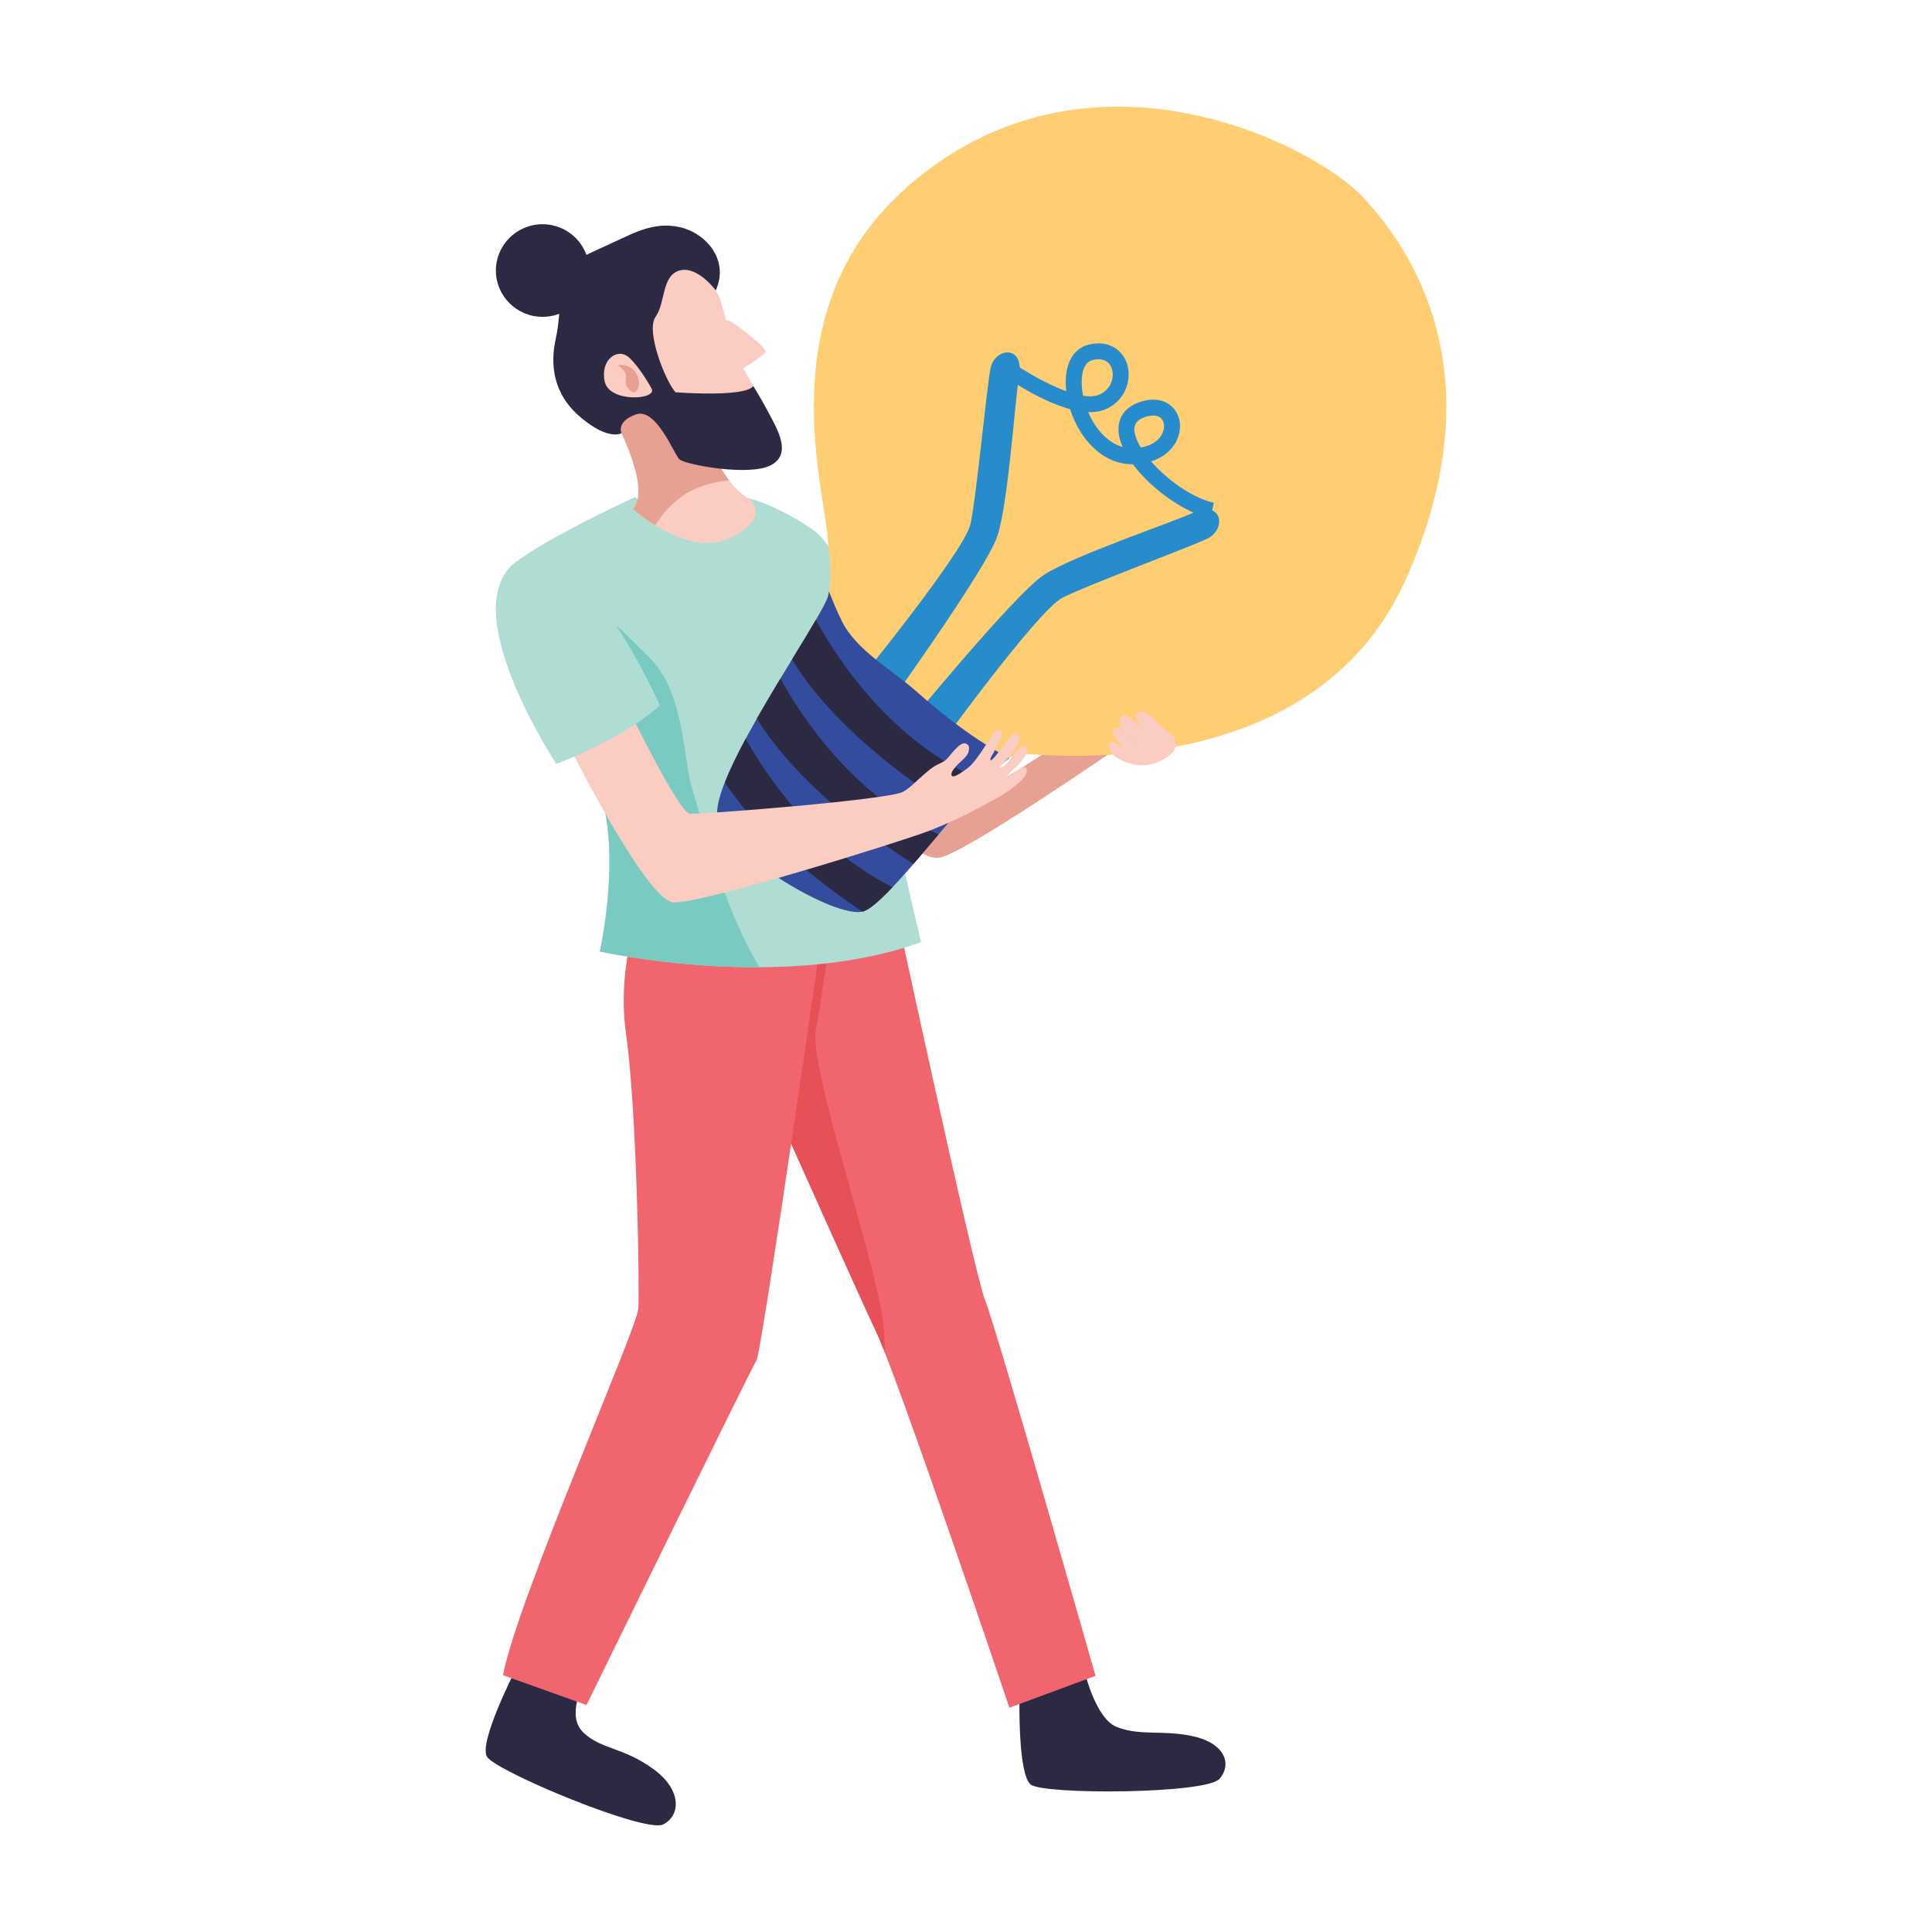 <svg xmlns="http://www.w3.org/2000/svg" width="1600.003" height="1600.003" fill-rule="evenodd" clip-rule="evenodd" image-rendering="optimizeQuality" shape-rendering="geometricPrecision" text-rendering="geometricPrecision" viewBox="0 0 16666.66 16666.66" id="crowdfunding-idea">
  <rect width="16666.66" height="16666.66" fill="none"></rect>
  <rect width="16666.66" height="16666.66" fill="none"></rect>
  <path fill="#2c2a43" fill-rule="nonzero" d="M4440.14 14419.17c0 0-309.13 607.05-240.43 733.04 68.71 125.98 1365.65 664.26 1520.27 586.87 154.62-77.24 162.93-300.46-85.5-479.4-266.31-191.79-441.56-164.75-598.83-310.85-157.38-145.94 0-420.78 0-420.78l-595.51-108.89zM8794.85 14641.68c0 0-15.49 663.48 96.68 752.81 112.21 89.45 1516.51 81.93 1629.09-49.27 112.46-131.24 41.78-313.6-244.11-370.88-256.96-51.39-446.55 2.61-645.57-77.65-174.73-70.43-269.21-456.94-269.21-456.94l-566.88 201.92z"></path>
  <path fill="#f1666e" fill-rule="nonzero" d="M7659.5 7526.25l-1829.66 112.43c0,0 1537.74,3451.15 1726.66,3846.27 188.92,395.08 1150.99,3246.85 1150.99,3246.85l743.06 -274.8c0,0 -846.18,-2972.05 -949.19,-3229.76 -103.12,-257.63 -841.86,-3701 -841.86,-3701z"></path>
  <path fill="#eaa3ab" fill-rule="nonzero" d="M7633.73 11669.81c-29.01,-74.07 -53.44,-133.47 -71.72,-172.98 18.28,39.51 42.71,98.54 71.72,172.87 0,0.11 0,0.11 0,0.11zm-72.1 -173.76l0 -0.15 0 0.15z"></path>
  <path fill="#e85058" fill-rule="nonzero" d="M7633.73 11669.7c-29.01,-74.33 -53.44,-133.36 -71.72,-172.87 -0.11,-0.26 -0.26,-0.52 -0.37,-0.78l0 -0.15c-1.71,-3.8 -3.43,-7.48 -5.14,-10.95l0 0c-188.92,-395.12 -1726.66,-3846.27 -1726.66,-3846.27l1512.78 -92.99c19.85,28.78 45.17,53.22 73.29,75.11 -12.85,120.51 -181.81,126.58 -208.36,247.54 -66.74,304.78 -108.63,702.17 -168.14,1008.55 -67.81,347.79 546.39,2062.01 586.05,2594.58 4.99,65.95 7.63,132.06 8.27,198.23z"></path>
  <path fill="#f1666e" fill-rule="nonzero" d="M7144.25 7680.87l-1563.39 0c0,0 -274.83,566.91 -180.36,1236.94 94.44,669.95 117.46,2200.61 105.88,2372.48 -11.43,171.76 -1046.94,2519.51 -1167.16,3160.9l720.49 257.78c0,0 1420.17,-2903.3 1466.01,-2972.13 45.84,-68.71 618.53,-4055.97 618.53,-4055.97z"></path>
  <path fill="#fbcdc2" fill-rule="nonzero" d="M7582.27 6985.07c0,0 309.24,446.66 523.9,412.29 214.8,-34.33 1520.42,-936.19 1520.42,-936.19l-120.21 -292.07c0,0 -1193.93,815.98 -1314.29,781.6 -120.18,-34.33 -274.83,-360.79 -274.83,-360.79l-334.98 395.16z"></path>
  <path fill="#e7a192" fill-rule="nonzero" d="M7582.27 6985.07c0,0 309.24,446.66 523.9,412.29 214.8,-34.33 1520.42,-936.19 1520.42,-936.19l-120.21 -292.07c0,0 -1193.93,815.98 -1314.29,781.6 -120.18,-34.33 -274.83,-360.79 -274.83,-360.79l-334.98 395.16z"></path>
  <path fill="#b0ddd3" fill-rule="nonzero" d="M5174.26 8207.71c0,0 1569.02,354.94 2771.63,-80.18 0,0 -269.17,-1110.88 -363.62,-1729.45 -94.48,-618.49 -220.46,-1591.84 -575.59,-1832.45 -354.98,-240.5 -592.61,-277.67 -592.61,-277.67 0,0 -68.71,231.86 -283.51,283.33 -214.69,51.69 -652.82,-283.33 -652.82,-283.33 0,0 -996.37,458.88 -1109.88,644.78 -232.38,380.71 697.63,1433.83 835.04,1992.18 137.42,558.35 -28.64,1282.79 -28.64,1282.79z"></path>
  <path fill="#79cbc2" fill-rule="nonzero" d="M5965.66 6781.33c-73.03,-255.39 -65.95,-825.81 -368.12,-1114.24 -174.43,-166.57 -387.82,-424.84 -646.87,-469.64 -312.97,-54.11 -333.45,10.5 -613.68,-54.37 58.35,472.14 748.87,1306.02 865.91,1781.85 137.42,558.35 -28.64,1282.79 -28.64,1282.79 0,0 618.64,139.87 1376.67,136.33 -282.32,-476.64 -440.48,-1056.25 -585.27,-1562.72z"></path>
  <path fill="#fbcdc2" fill-rule="nonzero" d="M5280.28 3574.96c0,0 352.07,627.05 180.36,816.02 0,0 472.43,429.57 841.74,249.03 369.43,-180.36 155.15,-342.31 155.15,-342.31 0,0 -258.15,-112.88 -387.04,-654.02 -128.85,-541.1 -790.21,-68.71 -790.21,-68.71z"></path>
  <path fill="#e7a192" fill-rule="nonzero" d="M5653.25 4531.93c60.44,-98.02 136.37,-185.01 238.08,-255.8 116.53,-81.22 256.55,-117.35 397.65,-132.06 -75.41,-98.8 -160.13,-255.36 -218.49,-500.4 -128.85,-541.1 -790.21,-68.71 -790.21,-68.71 0,0 352.07,627.05 180.36,816.02 0,0 77.13,69.56 192.61,140.95z"></path>
  <path fill="#2c2a43" fill-rule="nonzero" d="M5082.69 2333.74c0,220.57 -180.24,399.52 -402.42,399.52 -222.29,0 -402.39,-178.94 -402.39,-399.52 0,-220.57 180.09,-399.41 402.39,-399.41 222.18,0 402.42,178.83 402.42,399.41z"></path>
  <path fill="#fbcdc2" fill-rule="nonzero" d="M5899.7 2303.65c0,0 260.91,77.39 321.09,305.04 60.18,227.58 30.09,133.1 81.59,163.19 51.5,30.09 322.13,231.9 300.57,266.27 -21.41,34.3 -158.83,120.25 -193.24,137.45 0,0 60.18,102.97 137.56,244.71 77.24,141.81 -425.28,317.85 -601.32,253.46 -176.18,-64.39 -614.17,-343.54 -631.38,-764.47 -17.24,-420.93 173.91,-730.17 585.12,-605.64z"></path>
  <path fill="#2c2a43" fill-rule="nonzero" d="M4835.04 2303.65c0,0 325.7,-154.51 478.46,-223.22 152.8,-68.71 330.29,-171.83 553.62,-120.32 223.37,51.61 425.92,282.84 307.42,545.2 0,0 -158.42,-215.85 -313.04,-171.57 -154.62,44.39 -120.36,279.15 -206.13,399.52 -85.95,120.21 80.14,545.57 171.68,650.67 0,0 595.66,46.4 670.81,-53.03 0,0 53.63,80.93 130.98,226.87 77.27,146.09 206.16,356.54 21.41,455.34 -184.71,98.69 -742.91,-4.32 -790.21,-51.61 -47.3,-47.19 -199.94,-447.7 -373.63,-386.52 -173.69,61.19 -125.09,161.48 -125.09,161.48 0,0 -106.92,70.42 -351.66,-135.74 -244.78,-206.09 -263.7,-463.34 -214.69,-682.88 48.89,-219.53 41.52,-584.08 40.07,-614.17z"></path>
  <path fill="#fbcdc2" fill-rule="nonzero" d="M5619.77 3350.07c0,0 -96.97,-179.2 -193.8,-266.46 -96.94,-87.22 -248.69,16.94 -209.92,205.9 38.73,189 463.34,159.61 403.72,60.56z"></path>
  <path fill="#ffce72" fill-rule="nonzero" d="M7144.25 4709.31c0,0 45.73,234.35 0,429.01 -45.85,194.69 -1052.72,1603.35 -950.12,1924.03 102.6,320.72 1007.28,859.06 1247.81,801.75 240.54,-57.24 1142.84,-1367.58 1349.74,-1362.85 206.8,4.58 2532.8,286.27 3334.48,-1500.31 801.79,-1786.72 34.41,-2874.78 -377.99,-3309.9 -412.25,-435.27 -2336.66,-1435.96 -3893.98,-103.12 -1271.2,1088.05 -709.95,2692.3 -709.95,3121.39z"></path>
  <path fill="#268ccb" fill-rule="nonzero" d="M7350.11 5945.76c0 0 970.86-1185.4 1022.37-1425.94 51.65-240.54 137.42-1159.55 171.83-1340.02 34.3-180.24 292.19-211.68 247.39 60.14-38.35 232.42-92.73 1090.96-187.32 1383.04-94.48 292-1039.34 1597.65-1039.34 1597.65l-214.92-274.87zM8050.08 6510.93c0 0 896.12-1242.94 1115.24-1354.44 219.16-111.69 1085.3-430.76 1250.83-510.42 165.54-79.58 129.56-336.84-121.63-223.59-214.69 96.83-1030.41 369.95-1288.41 536.26-257.89 166.43-1276.87 1415.06-1276.87 1415.06l320.83 137.12z"></path>
  <path fill="#268ccb" fill-rule="nonzero" d="M9343.33 3414.01c50.98,7.75 95.52,6.85 130.45,-6.15 105.65,-39.18 143.08,-145.57 118.24,-225.83 -21.68,-69.38 -83.27,-96.82 -169.07,-75.26 -85.65,21.63 -100.77,152.61 -87.63,258.26 2.12,16.28 4.73,32.7 8.01,48.97zm605.53 170.78c-20.37,0 -43.5,4.1 -68.86,12.52 -87.11,28.64 -95.89,75.56 -93.77,113.1 2.35,44.84 22.19,96.3 54.78,150.26 91.17,-15.6 159.09,-59.88 187.99,-124.9 20.22,-45.47 16.42,-95.41 -9.46,-124.01 -16.16,-17.88 -40.33,-26.96 -70.68,-26.96zm493.7 886.44c-220.43,-46.92 -508.41,-249.36 -670,-466.81l-8.56 0c-255.77,0 -453.11,-222.4 -532.58,-474.56 -266.45,-72.77 -554.96,-274.54 -598.3,-305.52l80.03 -111.69c124.53,88.93 316.21,201.29 485.02,262.1 -24.43,-211.64 48.49,-365.25 191.16,-401.23 179.98,-45.99 297.7,51.39 333.82,167.62 44.02,141.48 -19.44,328.09 -201.51,395.57 -40.48,14.97 -85.69,19.85 -134.14,18.92 60.96,142.59 166.84,264.37 297.03,300.49 -20.63,-47.33 -33.22,-94.07 -35.6,-138.35 -3.69,-69.38 15.75,-194.32 188.14,-250.93 115.86,-38.21 219.54,-18.92 284.41,52.66 62.68,69.23 75.67,176.07 33.11,272.11 -40.07,90.12 -119.92,155.78 -224.9,188.77 141.89,162.48 362.98,318.44 541.4,356.43l-28.52 134.4z"></path>
  <path fill="#344c9d" fill-rule="nonzero" d="M7899.52 5959.58c-204.93,-182.33 -514.07,-348.65 -638.86,-604.6 -40.74,-83.31 -76.08,-168.44 -109.86,-254.09 -2.23,12.48 -3.65,25.21 -6.55,37.43 -45.85,194.69 -1052.72,1603.35 -950.12,1924.03 102.6,320.72 1007.28,859.06 1247.81,801.75 216.11,-51.47 965.09,-1111.78 1265.13,-1323.6 -293.49,-155.03 -562.81,-363.39 -807.56,-580.91z"></path>
  <path fill="#2c2a43" fill-rule="nonzero" d="M8262.76 7001.9c81.33-95.22 159.24-184.34 230.7-261.17-805.33-321.61-1289.56-1088.2-1455.24-1393.24-55.04 94.59-127.03 212.42-206.13 342.09 381.27 623.11 1108.95 1115.02 1430.67 1312.32zM7879.82 7452.81c70.28-81.11 143.19-167.1 216.89-254.61-745.15-335.43-1199.44-1043-1364.45-1343.97-67.93 112.43-137.31 229.14-203.26 344.96 357.88 574.25 1005.98 1035.25 1350.82 1253.63zM7699.05 7653.39c-676.74-339.89-1097.92-979.65-1266.21-1280.4-73.18 136.41-135.59 265-179.72 377.21 321.35 484.13 839.51 882.23 1186.18 1114.09l2.64-.19c55.71-13.22 147.55-95.22 257.11-210.71z"></path>
  <path fill="#fbcdc2" fill-rule="nonzero" d="M5409.02 6091.71c0,0 446.67,919.13 541.14,927.7 94.59,8.68 1722.07,-120.25 1840.31,-188.96 68.97,-39.92 121.41,-100.47 181.96,-151.19 26.81,-22.46 55.19,-47.3 84.2,-66.25 33.93,-22.05 73.59,-32.66 104.98,-59.21 25.1,-21.3 114.03,-153.36 164.23,-140.81 39.66,9.83 36.5,40.18 29.42,72.1 -9.2,41.26 -65.69,80.25 -93.02,109.71 -15.76,16.8 -62.38,64.35 -54.26,91.17 11.17,36.54 91.83,-27.3 110.12,-38.88 29.53,-18.66 52.03,-37.87 75,-64.8 24.69,-28.49 46.89,-59.21 68.71,-91.13 13,-19.07 25.62,-39.33 38.24,-58.21 21.53,-32.06 40.59,-60.89 59.25,-94.48 13.93,-25.36 36.23,-54.26 68.19,-37.05 35.86,19.29 0.63,78.84 -13.3,104.57 -14.97,27.74 -27.85,53.59 -39.92,82.37 -7.89,18.96 -39.14,50.98 -28.26,73.29 33.78,-22.68 64.8,-69.34 88.97,-101.93 16.42,-21.97 99.84,-158.72 137.94,-132.13 60.56,42.27 -11.95,131.98 -39.96,169.7 -17.84,24.06 -39.25,50.43 -62.38,69.49l-47.04 55.82c57.39,-5.62 98.8,-92.58 134.4,-133.32 21.93,-25.25 91.83,-98.95 101.55,-25.51 4.06,30.24 -13.93,53.89 -29.72,77.54 -22.31,33.48 -57.13,73.81 -89.86,97.2 -27.04,19.48 -58.46,65.95 -58.46,65.95 42.86,-1 127.17,-110.08 166.2,-80.92 25.21,19.03 -2.49,71.06 -16.42,86.73 -98.8,110.57 -249.21,184.6 -377.84,254.31 -140.02,75.82 -284.96,142.44 -433,200.87 -211.11,83.46 -2001.53,644.26 -2216.18,618.38 -214.8,-25.77 -781.71,-1122.98 -944.87,-1441.84 -163.19,-318.93 549.67,-250.29 549.67,-250.29z"></path>
  <path fill="#b0ddd3" fill-rule="nonzero" d="M4799.18 6589.91c0,0 566.87,-209.93 893.36,-504.35 0,0 -731,-1642.98 -1250.17,-1230.72 -519.35,412.25 356.8,1735.07 356.8,1735.07z"></path>
  <path fill="#e7a192" fill-rule="nonzero" d="M5322.85 3153.51c0,0 99.69,-29.72 162.52,62.53 58.58,85.95 12.74,209.18 -48.49,154.25 -61.07,-54.93 -30.09,-93.14 -37.31,-133.47 -7.37,-40.19 -51.24,-76.75 -76.72,-83.31z"></path>
  <path fill="#fbcdc2" fill-rule="nonzero" d="M9576.27 6408.77c28.12,-18.28 66.74,1.53 115.37,43.98 -63.87,-79.77 -140.21,-162.11 -65.06,-173.17 72.65,-10.5 122.7,101.81 175.4,136.78 -28.12,-39.18 -194.32,-154.88 -129.67,-241.73 38.51,-51.5 216.37,150.41 253.31,190.74 -34.71,-32.85 -184.6,-190.74 -104.98,-223.22 71.72,-29.24 174.32,105.76 225.42,148.7 37.46,31.58 90.16,57.69 98.8,109.48 16.94,100.48 -129.67,169.11 -205.87,190.49 -100.21,28.11 -210.85,1.94 -299.67,-50.2 -51.62,-30.31 -91.28,-113.66 -63.05,-131.87z"></path>
</svg>
